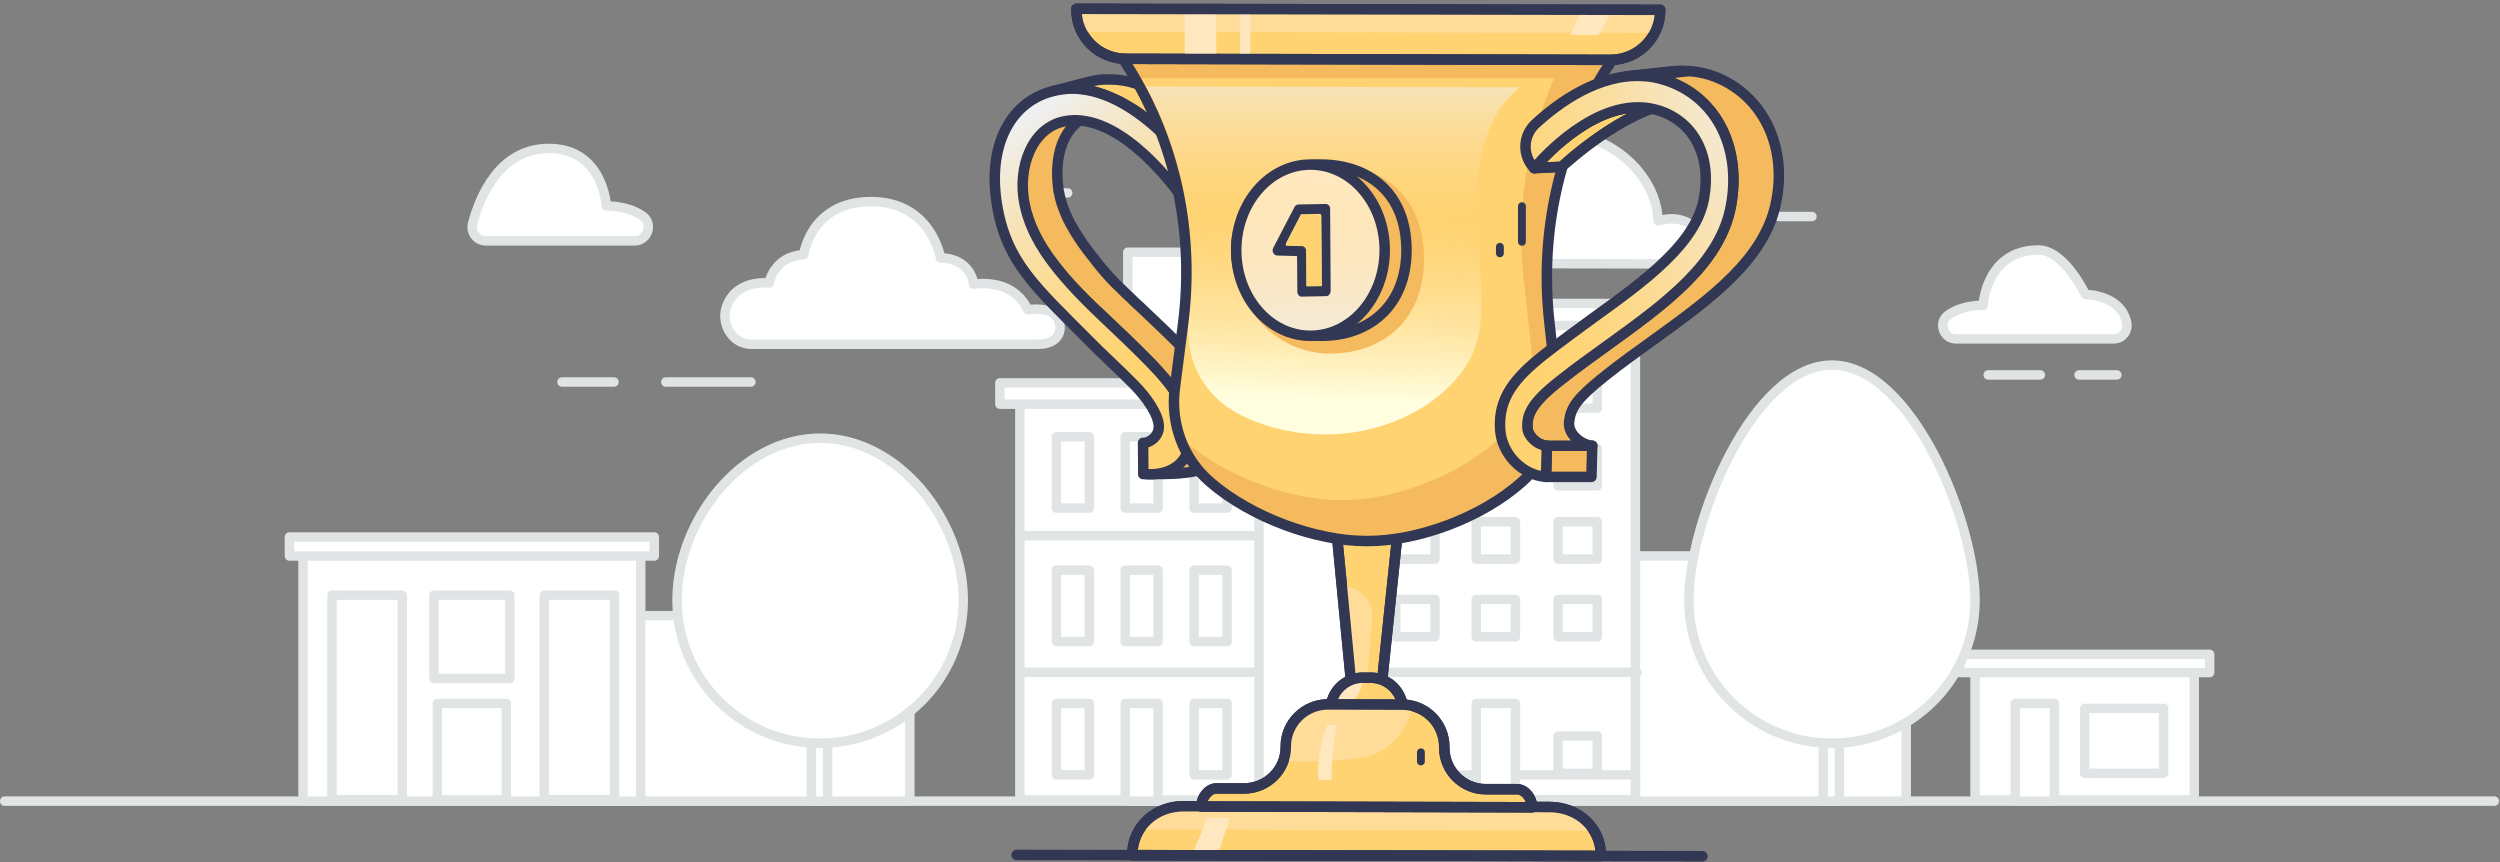 <svg width="667" height="230" viewBox="0 0 667 230" xmlns="http://www.w3.org/2000/svg" xmlns:xlink="http://www.w3.org/1999/xlink">
  <rect x="0" y="0" width="667" height="230" fill="#808080" stroke="none"/>
  <defs>
    <path id="a" d="M0 181h666.752V.245H0z"/>
    <linearGradient x1="25.258%" y1="87.325%" x2="62.493%" y2="-5.315%" id="c">
      <stop stop-color="#FD9" stop-opacity="0" offset="14.42%"/>
      <stop stop-color="#EFEFEF" offset="94.42%"/>
    </linearGradient>
    <linearGradient x1="50.835%" y1="25.666%" x2="52.943%" y2="91.893%" id="d">
      <stop stop-color="#FD9" stop-opacity="0" offset="14.42%"/>
      <stop stop-color="#FFFFE0" offset="94.42%"/>
    </linearGradient>
    <linearGradient x1="50.022%" y1="46.509%" x2="50.022%" y2="-18.982%" id="e">
      <stop stop-color="#FD9" stop-opacity="0" offset="14.42%"/>
      <stop stop-color="#EFEFEF" offset="94.42%"/>
    </linearGradient>
    <linearGradient x1="108.585%" y1="73.017%" x2="-8.888%" y2="-4.019%" id="f">
      <stop stop-color="#FD9" stop-opacity="0" offset="14.42%"/>
      <stop stop-color="#EFEFEF" offset="94.42%"/>
    </linearGradient>
    <linearGradient x1="49.058%" y1="-19.167%" x2="50.828%" y2="130.909%" id="g">
      <stop stop-color="#FD9" stop-opacity="0" offset="14.42%"/>
      <stop stop-color="#EFEFEF" offset="94.42%"/>
    </linearGradient>
  </defs>
  <g fill="none" fill-rule="evenodd">
    <path d="M1 214h664H1z" fill="#FFF"/>
    <g transform="translate(0 34)">
      <path d="M1.26 179.74h664.23H1.26z" stroke="#E1E4E5" stroke-width="2.52" stroke-linecap="round" stroke-linejoin="round"/>
      <path d="M449.36 36.41c9.506 0 5.058-15.076-6.983-11.475C441.71 4 407.6-11.315 393.497 16.92c-3.988-3.158-12.943 2.805-10.96 8.015-4.43.377-7.916.89-10.626 1.57-6.26 1.566-5.02 9.835 1.433 9.777l76.018.128z" fill="#FFF"/>
      <path d="M449.36 36.41c9.506 0 5.058-15.076-6.983-11.475C441.71 4 407.6-11.315 393.497 16.92c-3.988-3.158-12.943 2.805-10.96 8.015-4.43.377-7.916.89-10.626 1.57-6.26 1.566-5.02 9.835 1.433 9.777l76.018.128z" stroke="#E1E4E5" stroke-width="2.52" stroke-linecap="round" stroke-linejoin="round"/>
      <path d="M563.966 56.41h-42.094c-3.41 0-4.878-4.414-2.088-6.373l.118-.083c3.97-2.73 9.184-2.483 9.184-2.483s.744-14.77 14.767-14.77c6.933 0 12.535 11.854 12.535 11.854s9.43 0 10.992 7.45c.473 2.256-1.11 4.406-3.414 4.406" fill="#FFF"/>
      <path d="M563.966 56.41h-42.094c-3.41 0-4.878-4.414-2.088-6.373l.118-.083c3.97-2.73 9.184-2.483 9.184-2.483s.744-14.77 14.767-14.77c6.933 0 12.535 11.854 12.535 11.854s9.43 0 10.992 7.45c.473 2.256-1.11 4.406-3.414 4.406z" stroke="#E1E4E5" stroke-width="2.52" stroke-linecap="round" stroke-linejoin="round"/>
      <path d="M129.634 30.264h39.648c3.544 0 5.072-4.59 2.17-6.63l-.122-.084c-4.13-2.84-9.55-2.582-9.55-2.582s-.775-15.364-15.36-15.364c-13.183 0-18.44 12.946-20.338 20.077-.616 2.318 1.155 4.584 3.552 4.584" fill="#FFF"/>
      <path d="M129.634 30.264h39.648c3.544 0 5.072-4.59 2.17-6.63l-.122-.084c-4.13-2.84-9.55-2.582-9.55-2.582s-.775-15.364-15.36-15.364c-13.183 0-18.44 12.946-20.338 20.077-.616 2.318 1.155 4.584 3.552 4.584z" stroke="#E1E4E5" stroke-width="2.52" stroke-linecap="round" stroke-linejoin="round"/>
      <path d="M200.463 57.86h76.372c7.17 0 6.84-5.905 4.498-7.963-2.4-2.11-7.142-1.253-7.142-1.253s-1.41-3.972-6.058-5.906c-4.11-1.71-8.418-.895-8.418-.895s0-2.727-2.63-4.985c-2.633-2.257-6.143-2.037-6.143-2.037s-2.412-15.03-18.533-15.03c-16.12 0-17.986 14.153-17.986 14.153s-3.618 0-6.25 2.413c-2.632 2.414-2.96 5.157-2.96 5.157s-8.804-1.187-11.406 6.41c-1.55 4.527 1.635 9.937 6.66 9.937" fill="#FFF"/>
      <path d="M200.463 57.86h76.372c7.17 0 6.84-5.905 4.498-7.963-2.4-2.11-7.142-1.253-7.142-1.253s-1.41-3.972-6.058-5.906c-4.11-1.71-8.418-.895-8.418-.895s0-2.727-2.63-4.985c-2.633-2.257-6.143-2.037-6.143-2.037s-2.412-15.03-18.533-15.03c-16.12 0-17.986 14.153-17.986 14.153s-3.618 0-6.25 2.413c-2.632 2.414-2.96 5.157-2.96 5.157s-8.804-1.187-11.406 6.41c-1.55 4.527 1.635 9.937 6.66 9.937z" stroke="#E1E4E5" stroke-width="2.52" stroke-linecap="round" stroke-linejoin="round"/>
      <mask id="b" fill="#fff">
        <use xlink:href="#a"/>
      </mask>
      <path fill="#FFF" mask="url(#b)" d="M300.895 179.74h76.602V33.295h-76.602"/>
      <path stroke="#E1E4E5" stroke-width="2.52" stroke-linecap="round" stroke-linejoin="round" mask="url(#b)" d="M300.895 179.74h76.602V33.295h-76.602z"/>
      <path fill="#FFF" mask="url(#b)" d="M149.084 179.74h93.66V130.25h-93.66"/>
      <path stroke="#E1E4E5" stroke-width="2.52" stroke-linecap="round" stroke-linejoin="round" mask="url(#b)" d="M149.084 179.74h93.66V130.25h-93.66z"/>
      <path fill="#FFF" mask="url(#b)" d="M414.928 179.74h93.66v-65.423h-93.66"/>
      <path stroke="#E1E4E5" stroke-width="2.52" stroke-linecap="round" stroke-linejoin="round" mask="url(#b)" d="M414.928 179.74h93.66v-65.423h-93.66z"/>
      <path fill="#FFF" mask="url(#b)" d="M272.102 179.415h63.79V70.11h-63.79"/>
      <path stroke="#E1E4E5" stroke-width="2.52" stroke-linecap="round" stroke-linejoin="round" mask="url(#b)" d="M272.102 179.415h63.79V70.11h-63.79z"/>
      <path fill="#FFF" mask="url(#b)" d="M266.763 73.835h74.466v-5.68h-74.467"/>
      <path stroke="#E1E4E5" stroke-width="2.52" stroke-linecap="round" stroke-linejoin="round" mask="url(#b)" d="M266.763 73.835h74.466v-5.68h-74.467z"/>
      <g mask="url(#b)">
        <path d="M272.164 108.91h62.867" fill="#FFF"/>
        <path d="M272.164 108.91h62.867" stroke="#E1E4E5" stroke-width="2.52" stroke-linecap="round" stroke-linejoin="round"/>
      </g>
      <g mask="url(#b)">
        <path d="M273.428 145.374h62.008" fill="#FFF"/>
        <path d="M273.428 145.374h62.008" stroke="#E1E4E5" stroke-width="2.52" stroke-linecap="round" stroke-linejoin="round"/>
      </g>
      <path fill="#FFF" mask="url(#b)" d="M281.842 137.17h8.793v-19.05h-8.793"/>
      <path stroke="#E1E4E5" stroke-width="2.52" stroke-linecap="round" stroke-linejoin="round" mask="url(#b)" d="M281.842 137.17h8.793v-19.05h-8.793z"/>
      <path fill="#FFF" mask="url(#b)" d="M300.193 137.17h8.794v-19.05h-8.794"/>
      <path stroke="#E1E4E5" stroke-width="2.52" stroke-linecap="round" stroke-linejoin="round" mask="url(#b)" d="M300.193 137.17h8.794v-19.05h-8.794z"/>
      <path fill="#FFF" mask="url(#b)" d="M318.602 137.17h8.794v-19.05h-8.794"/>
      <path stroke="#E1E4E5" stroke-width="2.52" stroke-linecap="round" stroke-linejoin="round" mask="url(#b)" d="M318.602 137.17h8.794v-19.05h-8.794z"/>
      <path fill="#FFF" mask="url(#b)" d="M281.842 101.574h8.793v-19.05h-8.793"/>
      <path stroke="#E1E4E5" stroke-width="2.52" stroke-linecap="round" stroke-linejoin="round" mask="url(#b)" d="M281.842 101.574h8.793v-19.05h-8.793z"/>
      <path fill="#FFF" mask="url(#b)" d="M300.193 101.574h8.794v-19.05h-8.794"/>
      <path stroke="#E1E4E5" stroke-width="2.52" stroke-linecap="round" stroke-linejoin="round" mask="url(#b)" d="M300.193 101.574h8.794v-19.05h-8.794z"/>
      <path fill="#FFF" mask="url(#b)" d="M318.602 101.574h8.794v-19.05h-8.794"/>
      <path stroke="#E1E4E5" stroke-width="2.52" stroke-linecap="round" stroke-linejoin="round" mask="url(#b)" d="M318.602 101.574h8.794v-19.05h-8.794z"/>
      <path fill="#FFF" mask="url(#b)" d="M281.842 172.74h8.793v-19.05h-8.793"/>
      <path stroke="#E1E4E5" stroke-width="2.52" stroke-linecap="round" stroke-linejoin="round" mask="url(#b)" d="M281.842 172.74h8.793v-19.05h-8.793z"/>
      <path fill="#FFF" mask="url(#b)" d="M300.193 179.74h8.794v-26.05h-8.794"/>
      <path stroke="#E1E4E5" stroke-width="2.52" stroke-linecap="round" stroke-linejoin="round" mask="url(#b)" d="M300.193 179.74h8.794v-26.05h-8.794z"/>
      <path fill="#FFF" mask="url(#b)" d="M318.602 172.74h8.794v-19.05h-8.794"/>
      <path stroke="#E1E4E5" stroke-width="2.52" stroke-linecap="round" stroke-linejoin="round" mask="url(#b)" d="M318.602 172.74h8.794v-19.05h-8.794z"/>
      <path fill="#FFF" mask="url(#b)" d="M360.424 179.353h75.908V49.28h-75.908"/>
      <path stroke="#E1E4E5" stroke-width="2.52" stroke-linecap="round" stroke-linejoin="round" mask="url(#b)" d="M360.424 179.353h75.908V49.28h-75.908z"/>
      <path fill="#FFF" mask="url(#b)" d="M360.424 179.353h75.908v-6.613h-75.908"/>
      <path stroke="#E1E4E5" stroke-width="2.52" stroke-linecap="round" stroke-linejoin="round" mask="url(#b)" d="M360.424 179.353h75.908v-6.613h-75.908z"/>
      <path fill="#FFF" mask="url(#b)" d="M354.07 52.858h88.614v-5.902H354.07"/>
      <path stroke="#E1E4E5" stroke-width="2.52" stroke-linecap="round" stroke-linejoin="round" mask="url(#b)" d="M354.07 52.858h88.614v-5.902H354.07z"/>
      <g mask="url(#b)">
        <path d="M362 145.374h74.81" fill="#FFF"/>
        <path d="M362 145.374h74.81" stroke="#E1E4E5" stroke-width="2.52" stroke-linecap="round" stroke-linejoin="round"/>
      </g>
      <path fill="#FFF" mask="url(#b)" d="M393.852 179.74h10.465v-26.05h-10.465"/>
      <path stroke="#E1E4E5" stroke-width="2.52" stroke-linecap="round" stroke-linejoin="round" mask="url(#b)" d="M393.852 179.74h10.465v-26.05h-10.465z"/>
      <path fill="#FFF" mask="url(#b)" d="M415.697 172.33h10.466v-9.973h-10.466"/>
      <path stroke="#E1E4E5" stroke-width="2.52" stroke-linecap="round" stroke-linejoin="round" mask="url(#b)" d="M415.697 172.33h10.466v-9.973h-10.466z"/>
      <path fill="#FFF" mask="url(#b)" d="M372.4 172.33h10.464v-9.973H372.4"/>
      <path stroke="#E1E4E5" stroke-width="2.52" stroke-linecap="round" stroke-linejoin="round" mask="url(#b)" d="M372.4 172.33h10.464v-9.973H372.4z"/>
      <path fill="#FFF" mask="url(#b)" d="M415.697 135.903h10.466v-9.973h-10.466"/>
      <path stroke="#E1E4E5" stroke-width="2.52" stroke-linecap="round" stroke-linejoin="round" mask="url(#b)" d="M415.697 135.903h10.466v-9.973h-10.466z"/>
      <path fill="#FFF" mask="url(#b)" d="M372.4 135.903h10.464v-9.973H372.4"/>
      <path stroke="#E1E4E5" stroke-width="2.52" stroke-linecap="round" stroke-linejoin="round" mask="url(#b)" d="M372.4 135.903h10.464v-9.973H372.4z"/>
      <path fill="#FFF" mask="url(#b)" d="M393.852 135.903h10.465v-9.973h-10.465"/>
      <path stroke="#E1E4E5" stroke-width="2.52" stroke-linecap="round" stroke-linejoin="round" mask="url(#b)" d="M393.852 135.903h10.465v-9.973h-10.465z"/>
      <path fill="#FFF" mask="url(#b)" d="M415.697 115.175h10.466v-9.973h-10.466"/>
      <path stroke="#E1E4E5" stroke-width="2.52" stroke-linecap="round" stroke-linejoin="round" mask="url(#b)" d="M415.697 115.175h10.466v-9.973h-10.466z"/>
      <path fill="#FFF" mask="url(#b)" d="M372.4 115.175h10.464v-9.973H372.4"/>
      <path stroke="#E1E4E5" stroke-width="2.52" stroke-linecap="round" stroke-linejoin="round" mask="url(#b)" d="M372.4 115.175h10.464v-9.973H372.4z"/>
      <path fill="#FFF" mask="url(#b)" d="M393.852 115.175h10.465v-9.973h-10.465"/>
      <path stroke="#E1E4E5" stroke-width="2.52" stroke-linecap="round" stroke-linejoin="round" mask="url(#b)" d="M393.852 115.175h10.465v-9.973h-10.465z"/>
      <path fill="#FFF" mask="url(#b)" d="M415.697 95.62h10.466v-9.974h-10.466"/>
      <path stroke="#E1E4E5" stroke-width="2.52" stroke-linecap="round" stroke-linejoin="round" mask="url(#b)" d="M415.697 95.62h10.466v-9.974h-10.466z"/>
      <path fill="#FFF" mask="url(#b)" d="M372.4 95.62h10.464v-9.974H372.4"/>
      <path stroke="#E1E4E5" stroke-width="2.52" stroke-linecap="round" stroke-linejoin="round" mask="url(#b)" d="M372.4 95.62h10.464v-9.974H372.4z"/>
      <path fill="#FFF" mask="url(#b)" d="M393.852 95.62h10.465v-9.974h-10.465"/>
      <path stroke="#E1E4E5" stroke-width="2.52" stroke-linecap="round" stroke-linejoin="round" mask="url(#b)" d="M393.852 95.62h10.465v-9.974h-10.465z"/>
      <path fill="#FFF" mask="url(#b)" d="M415.697 74.89h10.466V64.92h-10.466"/>
      <path stroke="#E1E4E5" stroke-width="2.52" stroke-linecap="round" stroke-linejoin="round" mask="url(#b)" d="M415.697 74.89h10.466V64.92h-10.466z"/>
      <path fill="#FFF" mask="url(#b)" d="M372.4 74.89h10.464V64.92H372.4"/>
      <path stroke="#E1E4E5" stroke-width="2.52" stroke-linecap="round" stroke-linejoin="round" mask="url(#b)" d="M372.4 74.89h10.464V64.92H372.4z"/>
      <path fill="#FFF" mask="url(#b)" d="M393.852 74.89h10.465V64.92h-10.465"/>
      <path stroke="#E1E4E5" stroke-width="2.52" stroke-linecap="round" stroke-linejoin="round" mask="url(#b)" d="M393.852 74.89h10.465V64.92h-10.465z"/>
      <path d="M218.628 101.35h.044c1.185 0 2.146.96 2.146 2.147v76.242h-4.336v-76.243c0-1.186.96-2.147 2.146-2.147" fill="#FFF" mask="url(#b)"/>
      <path d="M218.628 101.35h.044c1.185 0 2.146.96 2.146 2.147v76.242h-4.336v-76.243c0-1.186.96-2.147 2.146-2.147z" stroke="#E1E4E5" stroke-width="2.52" stroke-linecap="round" stroke-linejoin="round" mask="url(#b)"/>
      <path d="M180.637 126.098c0 21.094 17.093 38.195 38.18 38.195s38.18-17.1 38.18-38.195c0-21.094-17.093-43.186-38.18-43.186s-38.18 22.092-38.18 43.186" fill="#FFF" mask="url(#b)"/>
      <path d="M180.637 126.098c0 21.094 17.093 38.195 38.18 38.195s38.18-17.1 38.18-38.195c0-21.094-17.093-43.186-38.18-43.186s-38.18 22.092-38.18 43.186z" stroke="#E1E4E5" stroke-width="2.52" stroke-linecap="round" stroke-linejoin="round" mask="url(#b)"/>
      <path fill="#FFF" mask="url(#b)" d="M80.85 179.74h90.087v-68.646H80.85"/>
      <path stroke="#E1E4E5" stroke-width="2.52" stroke-linecap="round" stroke-linejoin="round" mask="url(#b)" d="M80.85 179.74h90.087v-68.646H80.85z"/>
      <path fill="#FFF" mask="url(#b)" d="M77.223 114.347h97.342v-5.067H77.223"/>
      <path stroke="#E1E4E5" stroke-width="2.52" stroke-linecap="round" stroke-linejoin="round" mask="url(#b)" d="M77.223 114.347h97.342v-5.067H77.223z"/>
      <path fill="#FFF" mask="url(#b)" d="M116.69 179.415h18.408V153.69H116.69"/>
      <path stroke="#E1E4E5" stroke-width="2.52" stroke-linecap="round" stroke-linejoin="round" mask="url(#b)" d="M116.69 179.415h18.408V153.69H116.69z"/>
      <path fill="#FFF" mask="url(#b)" d="M115.764 147.028h20.26v-22.25h-20.26"/>
      <path stroke="#E1E4E5" stroke-width="2.52" stroke-linecap="round" stroke-linejoin="round" mask="url(#b)" d="M115.764 147.028h20.26v-22.25h-20.26z"/>
      <path fill="#FFF" mask="url(#b)" d="M145.217 179.353h18.763v-54.575h-18.763"/>
      <path stroke="#E1E4E5" stroke-width="2.52" stroke-linecap="round" stroke-linejoin="round" mask="url(#b)" d="M145.217 179.353h18.763v-54.575h-18.763z"/>
      <path fill="#FFF" mask="url(#b)" d="M88.57 179.353h18.762v-54.575H88.57"/>
      <path stroke="#E1E4E5" stroke-width="2.52" stroke-linecap="round" stroke-linejoin="round" mask="url(#b)" d="M88.57 179.353h18.762v-54.575H88.57z"/>
      <path fill="#FFF" mask="url(#b)" d="M526.94 179.415h58.494v-34.04H526.94"/>
      <path stroke="#E1E4E5" stroke-width="2.52" stroke-linecap="round" stroke-linejoin="round" mask="url(#b)" d="M526.94 179.415h58.494v-34.04H526.94z"/>
      <path fill="#FFF" mask="url(#b)" d="M522.845 145.44h66.685v-4.87h-66.685"/>
      <path stroke="#E1E4E5" stroke-width="2.52" stroke-linecap="round" stroke-linejoin="round" mask="url(#b)" d="M522.845 145.44h66.685v-4.87h-66.685z"/>
      <path fill="#FFF" mask="url(#b)" d="M537.66 179.74h10.463v-26.05H537.66"/>
      <path stroke="#E1E4E5" stroke-width="2.52" stroke-linecap="round" stroke-linejoin="round" mask="url(#b)" d="M537.66 179.74h10.463v-26.05H537.66z"/>
      <path fill="#FFF" mask="url(#b)" d="M556.188 172.33h21.056v-17.335h-21.056"/>
      <path stroke="#E1E4E5" stroke-width="2.52" stroke-linecap="round" stroke-linejoin="round" mask="url(#b)" d="M556.188 172.33h21.056v-17.335h-21.056z"/>
      <path d="M488.57 80.765h.044c1.186 0 2.147.96 2.147 2.147v96.827h-4.336V82.91c0-1.186.962-2.147 2.147-2.147" fill="#FFF" mask="url(#b)"/>
      <path d="M488.57 80.765h.044c1.186 0 2.147.96 2.147 2.147v96.827h-4.336V82.91c0-1.186.962-2.147 2.147-2.147z" stroke="#E1E4E5" stroke-width="2.52" stroke-linecap="round" stroke-linejoin="round" mask="url(#b)"/>
      <path d="M450.58 126.098c0 21.094 17.093 38.195 38.18 38.195 21.086 0 38.18-17.1 38.18-38.195 0-21.094-17.094-62.696-38.18-62.696-21.087 0-38.18 41.602-38.18 62.696" fill="#FFF" mask="url(#b)"/>
      <path d="M450.58 126.098c0 21.094 17.093 38.195 38.18 38.195 21.086 0 38.18-17.1 38.18-38.195 0-21.094-17.094-62.696-38.18-62.696-21.087 0-38.18 41.602-38.18 62.696z" stroke="#E1E4E5" stroke-width="2.52" stroke-linecap="round" stroke-linejoin="round" mask="url(#b)"/>
      <g mask="url(#b)">
        <path d="M149.943 67.92h13.87" fill="#FFF"/>
        <path d="M149.943 67.92h13.87" stroke="#E1E4E5" stroke-width="2.52" stroke-linecap="round" stroke-linejoin="round"/>
      </g>
      <g mask="url(#b)">
        <path d="M177.648 67.92h22.695" fill="#FFF"/>
        <path d="M177.648 67.92h22.695" stroke="#E1E4E5" stroke-width="2.52" stroke-linecap="round" stroke-linejoin="round"/>
      </g>
      <g mask="url(#b)">
        <path d="M274.77 17.468h10.086" fill="#FFF"/>
        <path d="M274.77 17.468h10.086" stroke="#E1E4E5" stroke-width="2.52" stroke-linecap="round" stroke-linejoin="round"/>
      </g>
      <g mask="url(#b)">
        <path fill="#FFF" d="M474.603 23.774h8.826"/>
        <path stroke="#E1E4E5" stroke-width="2.52" stroke-linecap="round" stroke-linejoin="round" d="M474.603 23.774h8.826"/>
      </g>
      <g mask="url(#b)">
        <path fill="#FFF" d="M325.504 23.774h14.5"/>
        <path stroke="#E1E4E5" stroke-width="2.52" stroke-linecap="round" stroke-linejoin="round" d="M325.504 23.774h14.5"/>
      </g>
      <g mask="url(#b)">
        <path fill="#FFF" d="M359.247 11.16v1.262h7.566"/>
        <path stroke="#E1E4E5" stroke-width="2.52" stroke-linecap="round" stroke-linejoin="round" d="M359.247 11.16v1.262h7.566"/>
      </g>
      <g mask="url(#b)">
        <path d="M530.443 66.03h13.927" fill="#FFF"/>
        <path d="M530.443 66.03h13.927" stroke="#E1E4E5" stroke-width="2.52" stroke-linecap="round" stroke-linejoin="round"/>
      </g>
      <g mask="url(#b)">
        <path d="M554.682 66.03h10.087" fill="#FFF"/>
        <path d="M554.682 66.03h10.087" stroke="#E1E4E5" stroke-width="2.52" stroke-linecap="round" stroke-linejoin="round"/>
      </g>
    </g>
    <g transform="matrix(-1 0 0 1 475 2)">
      <path d="M202.65 45.96v-.56c-.21-4.12-1.4-7.613-3.43-10.267-.56-.77-1.26-1.467-1.96-2.026-1.47-1.187-3.22-2.095-5.18-2.584l-7.28-1.886-2.45-.63c7.84 1.887 11.83 9.71 10.22 20.885 0 .21-.07.35-.14.56-.21 1.256-.56 2.583-1.05 3.84-.56 1.537-1.19 3.004-2.03 4.54-1.26 2.306-2.8 4.68-4.55 6.985-4.27 5.588-5.88 7.404-10.36 11.665-.35.35-.77.698-1.12 1.047l-.49.488c-.63.63-1.33 1.257-2.03 1.886-3.99 3.772-8.19 7.753-12.25 11.874-.49.49-.98.978-1.4 1.467-.14.14-.28.28-.42.49-.28.348-.63.697-.91.976-.14.21-.35.35-.49.56-.28.28-.56.63-.77.908-.14.21-.28.35-.42.56-.28.348-.49.628-.77.977-.07.14-.21.21-.28.35-.07.07-.07.14-.14.14-.14.138-.21.278-.28.418-.21.28-.35.49-.56.768-.07.14-.21.28-.28.42-.14.28-.35.49-.49.768-.07.14-.21.28-.28.42-.21.28-.35.558-.49.908-.07.14-.14.21-.21.35 0 0 0 .07-.07.07-.07.068-.07.208-.14.278-.21.35-.35.698-.49 1.048-.07.14-.14.35-.21.558-.14.28-.28.63-.35.908 0 .07-.07.14-.07.28-.07.14-.07.21-.07.35-.07.278-.21.628-.28.907-.07.21-.14.42-.14.63-.07.278-.14.627-.21.907 0 .14-.07.28-.07.42-.28 1.535-.35 3.142-.21 4.888.35 5.1 3.57 9.08 8.12 10.198 4.55 1.117 13.79.698 13.79.698-4.34-1.118-11.9-3.283-12.25-8.382-.14-1.885 0-3.632.28-5.308.07-.35.14-.628.21-.908.07-.21.07-.42.14-.628.07-.28.21-.63.28-.908.07-.21.14-.42.21-.56.14-.348.21-.628.35-.907.07-.21.14-.35.21-.56.14-.348.35-.697.49-1.047.07-.14.14-.28.21-.35.07-.14.14-.208.21-.348.14-.28.35-.56.49-.908.07-.14.21-.28.28-.42.14-.28.35-.488.49-.768.07-.14.21-.28.28-.42.21-.278.35-.488.56-.767.07-.14.21-.28.28-.42.14-.21.28-.348.42-.558.21-.28.49-.63.77-.91.14-.208.28-.348.49-.558.28-.28.49-.628.77-.908.14-.21.35-.35.49-.558.28-.35.63-.63.91-.978.14-.14.28-.28.42-.49.42-.488.91-.977 1.4-1.466 4.06-4.12 8.19-8.032 12.25-11.874l.14-.14c.63-.628 1.26-1.187 1.82-1.676.28-.28.56-.558.84-.768l.84-.838c10.64-10.128 16.1-16.274 17.92-27.03 0-.07 0-.14.07-.21 0-.14.07-.21.07-.35.28-1.955.35-3.77.35-5.517z" stroke="#323854" stroke-width="2.8" fill="#F4BA5D" fill-rule="nonzero" stroke-linecap="round" stroke-linejoin="round"/>
      <path stroke="#323854" stroke-width="2.8" fill="#FFD371" fill-rule="nonzero" stroke-linecap="round" stroke-linejoin="round" d="M159.39 50.988l-9.66-2.445-5.25-4.75 9.66 2.445z"/>
      <path d="M189.56 21.722h.42c.56 0 1.12.07 1.68.14.84.14 1.68.28 2.52.49l-9.66-2.516c-.84-.21-1.61-.35-2.52-.49-.56-.068-1.12-.138-1.68-.138h-2.03-.07c-.42 0-.91.07-1.33.07l-1.47.21c-.14 0-.28.07-.49.07-.35.07-.7.14-1.05.208-.14.07-.35.07-.49.14-.35.07-.7.21-1.05.28-.14.07-.28.07-.42.14-.49.14-.91.28-1.4.488-.07 0-.14.07-.21.07-.42.14-.84.35-1.19.49-.14.07-.28.14-.42.208-.35.14-.63.28-.98.42-.14.07-.28.14-.49.21-.35.14-.7.348-.98.558-.14.07-.21.14-.35.21-.42.28-.91.488-1.33.768-.07.07-.21.14-.28.14l-1.05.628c-.14.07-.28.21-.42.28-.28.21-.56.418-.84.558-.14.07-.28.21-.42.28-.35.21-.63.488-.98.698-.07.07-.21.14-.28.21-.42.28-.77.628-1.19.908-.07.07-.21.14-.28.21-.21.14-.42.348-.63.488l-.14.14c-.56.49-1.12.978-1.68 1.466-.14.07-.21.21-.28.28-.49.42-.91.908-1.4 1.327-.07.07-.21.14-.28.28l-1.47 1.467-.35.35c-.42.488-.84.907-1.26 1.326l-.14.14c-.42.49-.84.978-1.26 1.397-.07.14-.21.21-.28.35-.42.418-.77.907-1.12 1.326l-.07.07c-.35.42-.63.768-.91 1.188-.07.07-.14.14-.21.28-.28.348-.56.767-.84 1.116l-.07.07c-.14.14-.28.35-.35.49l-.07.07-.42.628c-.07.07-.07.14-.14.14-.07.14-.21.28-.28.35-.07.068-.07.138-.14.208-.07.07-.14.21-.21.28-.07.07-.07.07-.07.14-.07.07-.14.14-.14.21 0 .07-.07.07-.07.138-.07.07-.07.14-.14.21 0 0 0 .07-.07.07-.07.07-.07.14-.07.14l9.66 2.514s.07-.07.07-.14c.07-.07.07-.14.14-.21l.07-.07c.07-.07.14-.14.14-.278 0-.07.07-.07.07-.14.07-.07.14-.21.21-.28.07-.07.07-.14.14-.14.07-.14.21-.28.28-.348.07-.07.07-.14.14-.14l.42-.63c0-.07.07-.07.07-.138.14-.14.28-.35.42-.49.28-.35.56-.698.84-1.117.07-.07.14-.14.21-.28.28-.35.63-.768.98-1.187l.07-.07c.35-.42.7-.838 1.12-1.327l.28-.28c.42-.488.84-.907 1.26-1.396 0-.07.07-.07.07-.14.42-.42.84-.908 1.26-1.397.07-.14.21-.21.28-.35l1.47-1.466.28-.28c.49-.418.91-.907 1.4-1.326l.28-.28 1.68-1.466c.28-.21.49-.42.77-.63.07-.07.21-.138.28-.278.42-.28.77-.63 1.19-.908.07-.07.21-.14.28-.21.28-.21.63-.49.91-.698.14-.07.28-.21.42-.28.28-.21.56-.42.84-.558.14-.07.28-.21.42-.28.35-.21.7-.42 1.05-.628.07-.07.21-.14.28-.14.42-.28.84-.49 1.33-.768.14-.07.21-.14.35-.21.35-.21.63-.35.98-.49.14-.07.28-.138.49-.208.28-.14.63-.28.98-.42l.42-.21c.42-.14.77-.348 1.19-.488.07 0 .14-.07.21-.07.49-.21.91-.35 1.4-.49.14-.068.28-.068.42-.138.35-.07.7-.21 1.05-.28.14-.07.35-.07.49-.14l1.05-.21c.14 0 .28-.07.49-.07l1.47-.208c.42-.07.91-.07 1.33-.07h.21c.7-.14 1.19-.14 1.68-.14z" stroke="#323854" stroke-width="2.8" fill="#FFD371" fill-rule="nonzero" stroke-linecap="round" stroke-linejoin="round"/>
      <path d="M186.55 21.792c1.68-.21 3.43-.21 5.18.07 12.88 1.746 19.88 13.9 17.36 30.243-2.45 15.785-10.29 22.35-24.57 36.74-3.85 3.91-8.05 7.682-11.97 11.664-3.5 3.49-6.65 8.1-6.72 11.174-.07 3.073 2.87 4.61 4.2 4.47l-.07 8.312c-6.02.628-11.76-1.956-12.25-8.382-.63-8.31 3.64-14.458 10.71-21.652 4.06-4.12 8.19-8.032 12.25-11.874 13.23-12.502 18.97-20.814 20.93-29.894 2.17-10.198-2.17-21.163-11.27-22.42-1.26-.21-2.52-.21-3.85-.07-14.07 1.536-26.95 20.674-27.09 20.884l-5.25-4.75c.63-1.048 15.12-22.63 32.41-24.516z" fill="#FFD371" fill-rule="nonzero"/>
      <path d="M42.35 2.934c1.68-.21 3.43-.21 5.18.07 12.88 1.746 19.88 13.9 17.36 30.243-2.45 15.785-10.29 22.35-24.57 36.74-3.85 3.91-8.05 7.682-11.97 11.663-3.5 3.492-6.65 8.102-6.72 11.176-.07 3.073 2.87 4.61 4.2 4.47l-.07 8.31c-6.02.63-11.76-1.954-12.25-8.38-.63-8.312 3.64-14.458 10.71-21.652 4.06-4.12 8.19-8.033 12.25-11.874C49.7 51.197 55.44 42.886 57.4 33.806c2.17-10.198-2.17-21.164-11.27-22.42-1.26-.21-2.52-.21-3.85-.07C28.21 12.85 15.33 31.99 15.19 32.198l-5.25-4.75c.63-1.048 15.12-22.63 32.41-24.516z" fill="url(#c)" fill-rule="nonzero" transform="translate(144.2 18.858)"/>
      <path d="M186.55 21.792c1.68-.21 3.43-.21 5.18.07 12.88 1.746 19.88 13.9 17.36 30.243-2.45 15.785-10.29 22.35-24.57 36.74-3.85 3.91-8.05 7.682-11.97 11.663-3.5 3.492-6.65 8.102-6.72 11.176-.07 3.073 2.87 4.61 4.2 4.47l-.07 8.31c-6.02.63-11.76-1.954-12.25-8.38-.63-8.312 3.64-14.458 10.71-21.652 4.06-4.12 8.19-8.033 12.25-11.874 13.23-12.503 18.97-20.814 20.93-29.894 2.17-10.198-2.17-21.164-11.27-22.42-1.26-.21-2.52-.21-3.85-.07-14.07 1.536-26.95 20.674-27.09 20.883l-5.25-4.75c.63-1.047 15.12-22.63 32.41-24.515z" stroke="#323854" stroke-width="2.8" stroke-linecap="round" stroke-linejoin="round"/>
      <path stroke="#323854" stroke-width="2.8" fill="#FFD371" fill-rule="nonzero" stroke-linecap="round" stroke-linejoin="round" d="M114.24 183.067h-7.63l-6.02-57.414 19.18-.07z"/>
      <path d="M114.24 183.067h-3.78l-1.54-20.116c-.35-4.61 3.29-8.59 7.98-8.59h.07l-2.73 28.707z" fill="#FD9" fill-rule="nonzero"/>
      <path stroke="#323854" stroke-width="2.8" stroke-linecap="round" stroke-linejoin="round" d="M114.24 183.067h-7.63l-6.02-57.414 19.18-.07z"/>
      <path d="M175.7 13.2l-.14.21-1.47 2.305c-12.81 20.326-17.78 44.562-14.77 68.38l2.24 17.53c1.19 9.36-2.24 18.79-9.38 24.936-11.2 9.71-28.56 15.786-41.58 15.786h-.63c-13.09 0-30.17-6.076-41.09-15.855-6.79-6.075-10.22-15.155-9.24-24.235l2.03-18.72c2.52-23.188-2.52-46.656-14.77-66.423-.49-.768-.98-1.536-1.47-2.235l-.98-1.536" fill="#F4BA5D" fill-rule="nonzero"/>
      <path d="M159.25 84.095c-2.87-22.63 1.47-45.61 12.88-65.237H60.34C67.69 35.622 70.49 54.2 68.46 72.64l-2.03 18.72c-.98 9.08 2.45 18.09 9.24 24.235 10.92 9.78 28.07 15.855 41.09 15.855h.63c13.02 0 30.38-6.076 41.58-15.785.35-.35.7-.628 1.05-.978 1.4-4.12 1.89-8.52 1.33-12.92l-2.1-17.672z" fill="#FFD371" fill-rule="nonzero"/>
      <path d="M175.7 13.2l-.14.21-1.47 2.305c-12.81 20.326-17.78 44.562-14.77 68.38l2.24 17.53c1.19 9.36-2.24 18.79-9.38 24.936-11.2 9.71-28.56 15.786-41.58 15.786h-.63c-13.09 0-30.17-6.076-41.09-15.855-6.79-6.075-10.22-15.155-9.24-24.235l2.03-18.72c2.52-23.188-2.52-46.656-14.77-66.423-.49-.768-.98-1.536-1.47-2.235l-.98-1.536" stroke="#323854" stroke-width="2.8" stroke-linecap="round" stroke-linejoin="round"/>
      <path d="M157.85 84.095c-2.8-21.722.91-43.864 11.34-63l-99.61.208c8.05 6.356 11.48 17.74 11.41 30.732-.07 25.564-7.14 39.324 12.81 53.572 14.42 9.71 32.69 10.547 47.6 4.33 19.11-7.962 16.45-25.842 16.45-25.842z" fill="url(#d)" fill-rule="nonzero"/>
      <path d="M157.85 84.095c-2.8-21.722.91-43.864 11.34-63l-99.61.208c8.05 6.356 11.48 17.74 11.41 30.732-.07 25.564-7.14 39.324 12.81 53.572 14.42 9.71 32.69 10.547 47.6 4.33 19.11-7.962 16.45-25.842 16.45-25.842z" fill="url(#e)" fill-rule="nonzero"/>
      <path d="M172.9 226.162l-125.02.21v-.14c0-7.474 6.09-12.852 13.58-12.922l97.79-.21c7.49 0 13.58 5.38 13.65 12.852v.21z" stroke="#323854" stroke-width="2.8" fill="#FFD371" fill-rule="nonzero" stroke-linecap="round" stroke-linejoin="round"/>
      <path d="M171.08 219.317c-2.31-4.12-6.79-6.147-11.83-6.147l-97.79.21c-5.04 0-9.45 2.095-11.83 6.216l121.45-.28z" fill="#FD9" fill-rule="nonzero"/>
      <path d="M172.9 226.162l-125.02.21v-.14c0-7.474 6.09-12.852 13.58-12.922l97.79-.21c7.49 0 13.58 5.38 13.65 12.852v.21z" stroke="#323854" stroke-width="2.8" stroke-linecap="round" stroke-linejoin="round"/>
      <path d="M119.91 187.397l-19.18.07v-.07c0-4.75 3.85-8.59 8.61-8.59h2.03c4.76 0 8.61 3.84 8.61 8.59h-.07z" stroke="#323854" stroke-width="2.8" fill="#FFD371" fill-rule="nonzero" stroke-linecap="round" stroke-linejoin="round"/>
      <path d="M111.51 178.736v.35c0 4.54 3.71 8.24 8.33 8.24h.07v-.068c0-4.61-3.78-8.452-8.4-8.522z" fill="#FFE8C0" fill-rule="nonzero"/>
      <path d="M119.91 187.397l-19.18.07v-.07c0-4.75 3.85-8.59 8.61-8.59h2.03c4.76 0 8.61 3.84 8.61 8.59h-.07z" stroke="#323854" stroke-width="2.8" stroke-linecap="round" stroke-linejoin="round"/>
      <path d="M174.58 13.69l-129.22.28c-7.35 0-13.23-5.868-13.3-13.202v-.14L187.81.35v.14c.07 7.265-5.88 13.202-13.23 13.202z" fill="#FFD371" fill-rule="nonzero"/>
      <path d="M174.58 13.69l-129.22.28c-7.35 0-13.23-5.868-13.3-13.202v-.14L187.81.35v.14c.07 7.265-5.88 13.202-13.23 13.202z" stroke="#323854" stroke-width="2.8" stroke-linecap="round" stroke-linejoin="round"/>
      <path d="M186.41 6.496c.91-1.816 1.47-3.842 1.47-6.007V.35L32.13.63v.138c0 2.166.56 4.26 1.47 6.007l152.81-.28z" fill="#FD9" fill-rule="nonzero"/>
      <path fill="#FFE8C0" fill-rule="nonzero" d="M158.9.42h-8.4v13.34h8.4M144.13.42h-2.73v13.34h2.73M56.07 7.334C55.02 5.1 54.04 2.864 52.99.63h-8.26l3.78 6.704h7.56z"/>
      <path d="M174.58 13.69l-129.22.28c-7.35 0-13.23-5.868-13.3-13.202v-.14L187.81.35v.14c.07 7.265-5.88 13.202-13.23 13.202z" stroke="#323854" stroke-width="2.8" stroke-linecap="round" stroke-linejoin="round"/>
      <path d="M154.49 213.17c0-2.304-1.82-4.82-4.06-4.82h-7.35c-6.16 0-11.13-4.958-11.13-11.035v-.21c0-6.146-5.04-11.175-11.27-11.175l-19.81.07c-6.16 0-11.2 5.03-11.2 11.246v.21c0 6.146-4.97 11.105-11.06 11.105h-8.33c-2.24 0-4.06 2.515-4.06 4.75v.07l88.27-.21z" stroke="#323854" stroke-width="2.8" fill="#FFD371" fill-rule="nonzero" stroke-linecap="round" stroke-linejoin="round"/>
      <path d="M111.86 200.11c6.93 1.117 13.86 1.396 20.65.907-.42-1.187-.63-2.375-.63-3.702v-.21c0-6.146-5.04-11.175-11.27-11.175l-19.81.07c-.98 0-1.89.14-2.73.35 1.75 7.194 6.86 12.99 13.79 13.76z" fill="#FD9" fill-rule="nonzero"/>
      <path fill="#F4BA5D" fill-rule="nonzero" d="M62.51 125.234H50.4l-.21-8.312H62.3"/>
      <path stroke="#323854" stroke-width="2.8" stroke-linecap="round" stroke-linejoin="round" d="M62.51 125.234H50.4l-.21-8.312H62.3z"/>
      <path d="M28.07 25.424l12.11 1.327c13.51 1.468 25.34 15.926 25.48 16.136l-7.35-.35c-.07-.28-16.73-15.645-30.24-17.112z" fill-rule="nonzero" fill="#FFD371"/>
      <path d="M65.66 42.816l-7.35-.35c-.14-.14-16.73-15.575-30.24-17.042l12.11 1.327c13.51 1.398 25.34 15.926 25.48 16.066" stroke="#323854" stroke-width="2.8" fill="#FFD371" fill-rule="nonzero" stroke-linecap="round" stroke-linejoin="round"/>
      <path d="M28.07 25.424l12.11 1.327c13.51 1.468 25.34 15.926 25.48 16.136l-7.35-.35c-.07-.28-16.73-15.645-30.24-17.112z" stroke-linecap="round" stroke-linejoin="round" stroke="#323854" stroke-width="2.8"/>
      <path d="M28.98 17.112l12.11 1.327c-1.47-.14-3.01-.21-4.55-.07l-12.11-1.328c1.54-.14 3.08-.14 4.55.07z" fill-rule="nonzero" fill="#FFD371"/>
      <path d="M36.54 18.3l-12.11-1.327c1.54-.07 3.01-.07 4.55.07l12.11 1.327c-1.47-.14-3.01-.21-4.55-.07" stroke="#323854" stroke-width="2.8" fill="#FFD371" fill-rule="nonzero" stroke-linecap="round" stroke-linejoin="round"/>
      <path d="M28.98 17.112l12.11 1.327c-1.47-.14-3.01-.21-4.55-.07l-12.11-1.328c1.54-.14 3.08-.14 4.55.07z" stroke-linecap="round" stroke-linejoin="round" stroke="#323854" stroke-width="2.8"/>
      <path d="M62.3 116.922H50.19c2.73-.21 6.65-2.933 6.16-6.565-.49-3.632-2.03-6.077-9.59-12.083-4.2-3.353-8.61-6.496-12.88-9.57C18.41 77.53 3.85 66.983 1.05 51.478-1.89 36.25 5.32 22.28 18.97 17.95c1.82-.558 3.71-.908 5.53-.977L36.61 18.3c-1.82.14-3.64.42-5.53.978-13.58 4.12-20.79 17.6-17.92 33.526 2.8 15.436 17.36 26.052 32.83 37.228 4.27 3.073 8.61 6.216 12.88 9.57 7.56 5.936 8.82 9.01 8.61 12.64-.21 2.026-2.45 4.47-5.18 4.68z" fill-rule="nonzero" fill="#F4BA5D"/>
      <path d="M62.3 116.922H50.19c2.73-.21 6.65-2.933 6.16-6.565-.49-3.632-2.03-6.077-9.59-12.083-4.2-3.353-8.61-6.496-12.88-9.57C18.41 77.53 3.85 66.983 1.05 51.478-1.89 36.25 5.32 22.28 18.97 17.95c1.82-.558 3.71-.908 5.53-.977L36.61 18.3c-1.82.14-3.64.42-5.53.978-13.58 4.12-20.79 17.6-17.92 33.526 2.8 15.436 17.36 26.052 32.83 37.228 4.27 3.073 8.61 6.216 12.88 9.57 7.56 5.936 8.82 9.01 8.61 12.64-.21 2.026-2.45 4.47-5.18 4.68z" stroke-linecap="round" stroke-linejoin="round" stroke="#323854" stroke-width="2.8"/>
      <path d="M36.54 18.3c11.83-.77 22.54 6.984 28.84 12.782 3.36 3.143 3.5 8.38.35 11.734l-.07.07c-.14-.21-14.07-17.183-28.91-16.205-1.33.07-2.66.35-3.99.7-9.59 2.863-14.49 12.153-12.39 23.538C22.54 63 35.91 72.71 50.05 82.908c4.27 3.142 8.75 6.355 13.09 9.778 7.56 6.007 12.18 11.385 11.62 19.906-.42 6.566-5.95 12.223-12.25 12.642l-.21-8.312c2.73-.21 5.04-2.654 5.18-4.68.21-3.63-1.05-6.704-8.61-12.64-4.2-3.354-8.61-6.497-12.88-9.57C30.52 78.856 15.96 68.31 13.16 52.804 10.29 36.88 17.5 23.398 31.08 19.278c1.82-.56 3.64-.908 5.46-.978z" fill="#FFD371" fill-rule="nonzero"/>
      <path d="M36.54 18.3c11.83-.77 22.54 6.984 28.84 12.782 3.36 3.143 3.5 8.38.35 11.734l-.07.07c-.14-.21-14.07-17.183-28.91-16.205-1.33.07-2.66.35-3.99.7-9.59 2.863-14.49 12.153-12.39 23.538C22.54 63 35.91 72.71 50.05 82.908c4.27 3.142 8.75 6.355 13.09 9.778 7.56 6.007 12.18 11.385 11.62 19.906-.42 6.566-5.95 12.223-12.25 12.642l-.21-8.312c2.73-.21 5.04-2.654 5.18-4.68.21-3.63-1.05-6.704-8.61-12.64-4.2-3.354-8.61-6.497-12.88-9.57C30.52 78.856 15.96 68.31 13.16 52.804 10.29 36.88 17.5 23.398 31.08 19.278c1.82-.56 3.64-.908 5.46-.978z" fill="url(#f)" fill-rule="nonzero"/>
      <path d="M36.54 18.3c11.83-.77 22.54 6.984 28.84 12.782 3.36 3.143 3.5 8.38.35 11.734l-.07.07c-.14-.21-14.07-17.183-28.91-16.205-1.33.07-2.66.35-3.99.7-9.59 2.863-14.49 12.153-12.39 23.538C22.54 63 35.91 72.71 50.05 82.908c4.27 3.142 8.75 6.355 13.09 9.778 7.56 6.007 12.18 11.385 11.62 19.906-.42 6.566-5.95 12.223-12.25 12.642l-.21-8.312c2.73-.21 5.04-2.654 5.18-4.68.21-3.63-1.05-6.704-8.61-12.64-4.2-3.354-8.61-6.497-12.88-9.57C30.52 78.856 15.96 68.31 13.16 52.804 10.29 36.88 17.5 23.398 31.08 19.278c1.82-.56 3.64-.908 5.46-.978z" stroke="#323854" stroke-width="2.8" stroke-linecap="round" stroke-linejoin="round"/>
      <path d="M145.18 67.052c0 13.9-11.2 25.215-24.99 25.285-13.86 0-25.06-8.66-25.13-25.145 0-16.973 11.2-25.214 24.99-25.284 13.86-.07 25.06 11.245 25.13 25.144z" fill="#F4BA5D" fill-rule="nonzero"/>
      <path d="M145.18 64.678c0 12.642-10.15 22.84-22.68 22.91-12.53.07-22.68-7.824-22.75-22.77 0-15.367 10.15-22.84 22.68-22.91 12.53-.07 22.68 10.197 22.75 22.77z" stroke="#323854" stroke-width="2.8" fill="#F4BA5D" fill-rule="nonzero" stroke-linecap="round" stroke-linejoin="round"/>
      <ellipse fill="#FFE8C0" fill-rule="nonzero" transform="rotate(-.108 125.37 64.748)" cx="125.37" cy="64.748" rx="19.81" ry="22.84"/>
      <path d="M145.18 64.678c0 12.642-8.82 22.84-19.74 22.84-10.92 0-19.81-10.198-19.81-22.77 0-12.643 8.82-22.84 19.74-22.84 10.85-.07 19.74 10.197 19.81 22.77z" fill="url(#g)" fill-rule="nonzero"/>
      <ellipse stroke="#323854" stroke-width="2.8" stroke-linecap="round" stroke-linejoin="round" transform="rotate(-.108 125.37 64.748)" cx="125.37" cy="64.748" rx="19.81" ry="22.84"/>
      <path d="M154.49 213.17c0-2.304-1.82-4.82-4.06-4.82h-7.35c-6.16 0-11.13-4.958-11.13-11.035v-.21c0-6.146-5.04-11.175-11.27-11.175l-19.81.07c-6.16 0-11.2 5.03-11.2 11.246v.21c0 6.146-4.97 11.105-11.06 11.105h-8.33c-2.24 0-4.06 2.515-4.06 4.75v.07l88.27-.21z" stroke="#323854" stroke-width="2.8" stroke-linecap="round" stroke-linejoin="round"/>
      <path d="M146.93 216.174c.91 2.794 1.75 5.588 2.66 8.38.07.28 6.86.35 6.86.35-1.19-3.352-2.38-5.308-3.57-8.73h-5.95z" fill="#FFE8C0" fill-rule="nonzero"/>
      <path d="M20.79 226.44l182.98-.348" stroke="#323854" stroke-width="2.8" stroke-linecap="round" stroke-linejoin="round"/>
      <path d="M118.37 191.448h2.45c1.89 4.61 2.73 9.64 2.38 14.598h-3.43c-.07-4.89-.49-9.778-1.4-14.598z" fill="#FFE8C0" fill-rule="nonzero"/>
    </g>
    <path d="M406.05 55.013v9.5M400.17 65.84v1.746M379.1 200.712v2.445" stroke="#323854" stroke-width="2.1" stroke-linecap="round" stroke-linejoin="round"/>
    <g fill-rule="nonzero">
      <path d="M348.44 66.99l-8.4-.488c0-.698 4.06-1.327 3.43-1.327l3.85.49c.63 0 1.12.628 1.12 1.326" fill="#85714A"/>
      <path d="M347.32 65.664l-3.92-.49 3.92.49" fill="#263152"/>
      <path d="M354.53 54.768c.21.28.35.56.35.978l.14 21.862c0 .35-.14.698-.35.978-.21.28-.56.42-.84.42l-6.51.14c-.35 0-.63-.14-.84-.35-.21-.28-.35-.56-.35-.978l-.07-9.5-5.32-.14c-.42 0-.77-.28-1.05-.698-.21-.42-.21-.908 0-1.327l5.67-10.896c.21-.42.63-.698 1.05-.698l7.21-.14c.35 0 .7.14.91.348zm-1.89 21.513l-.14-18.788c0-.21-.21-.42-.42-.42l-4.97.14-3.99 7.684c-.14.28.07.56.35.56l3.85.07c.63 0 1.19.627 1.19 1.326l.07 9.43h4.06z" fill="#323854"/>
      <path d="M352.5 57.632l.14 18.72-4.06.07-.07-9.43c0-.7-.49-1.328-1.19-1.328l-3.99-.07c-.21 0-.35-.21-.28-.42l3.92-7.682c.07-.14.28-.28.42-.28h4.62c.28-.07.49.14.49.42z" fill="#FFD371"/>
    </g>
  </g>
</svg>
